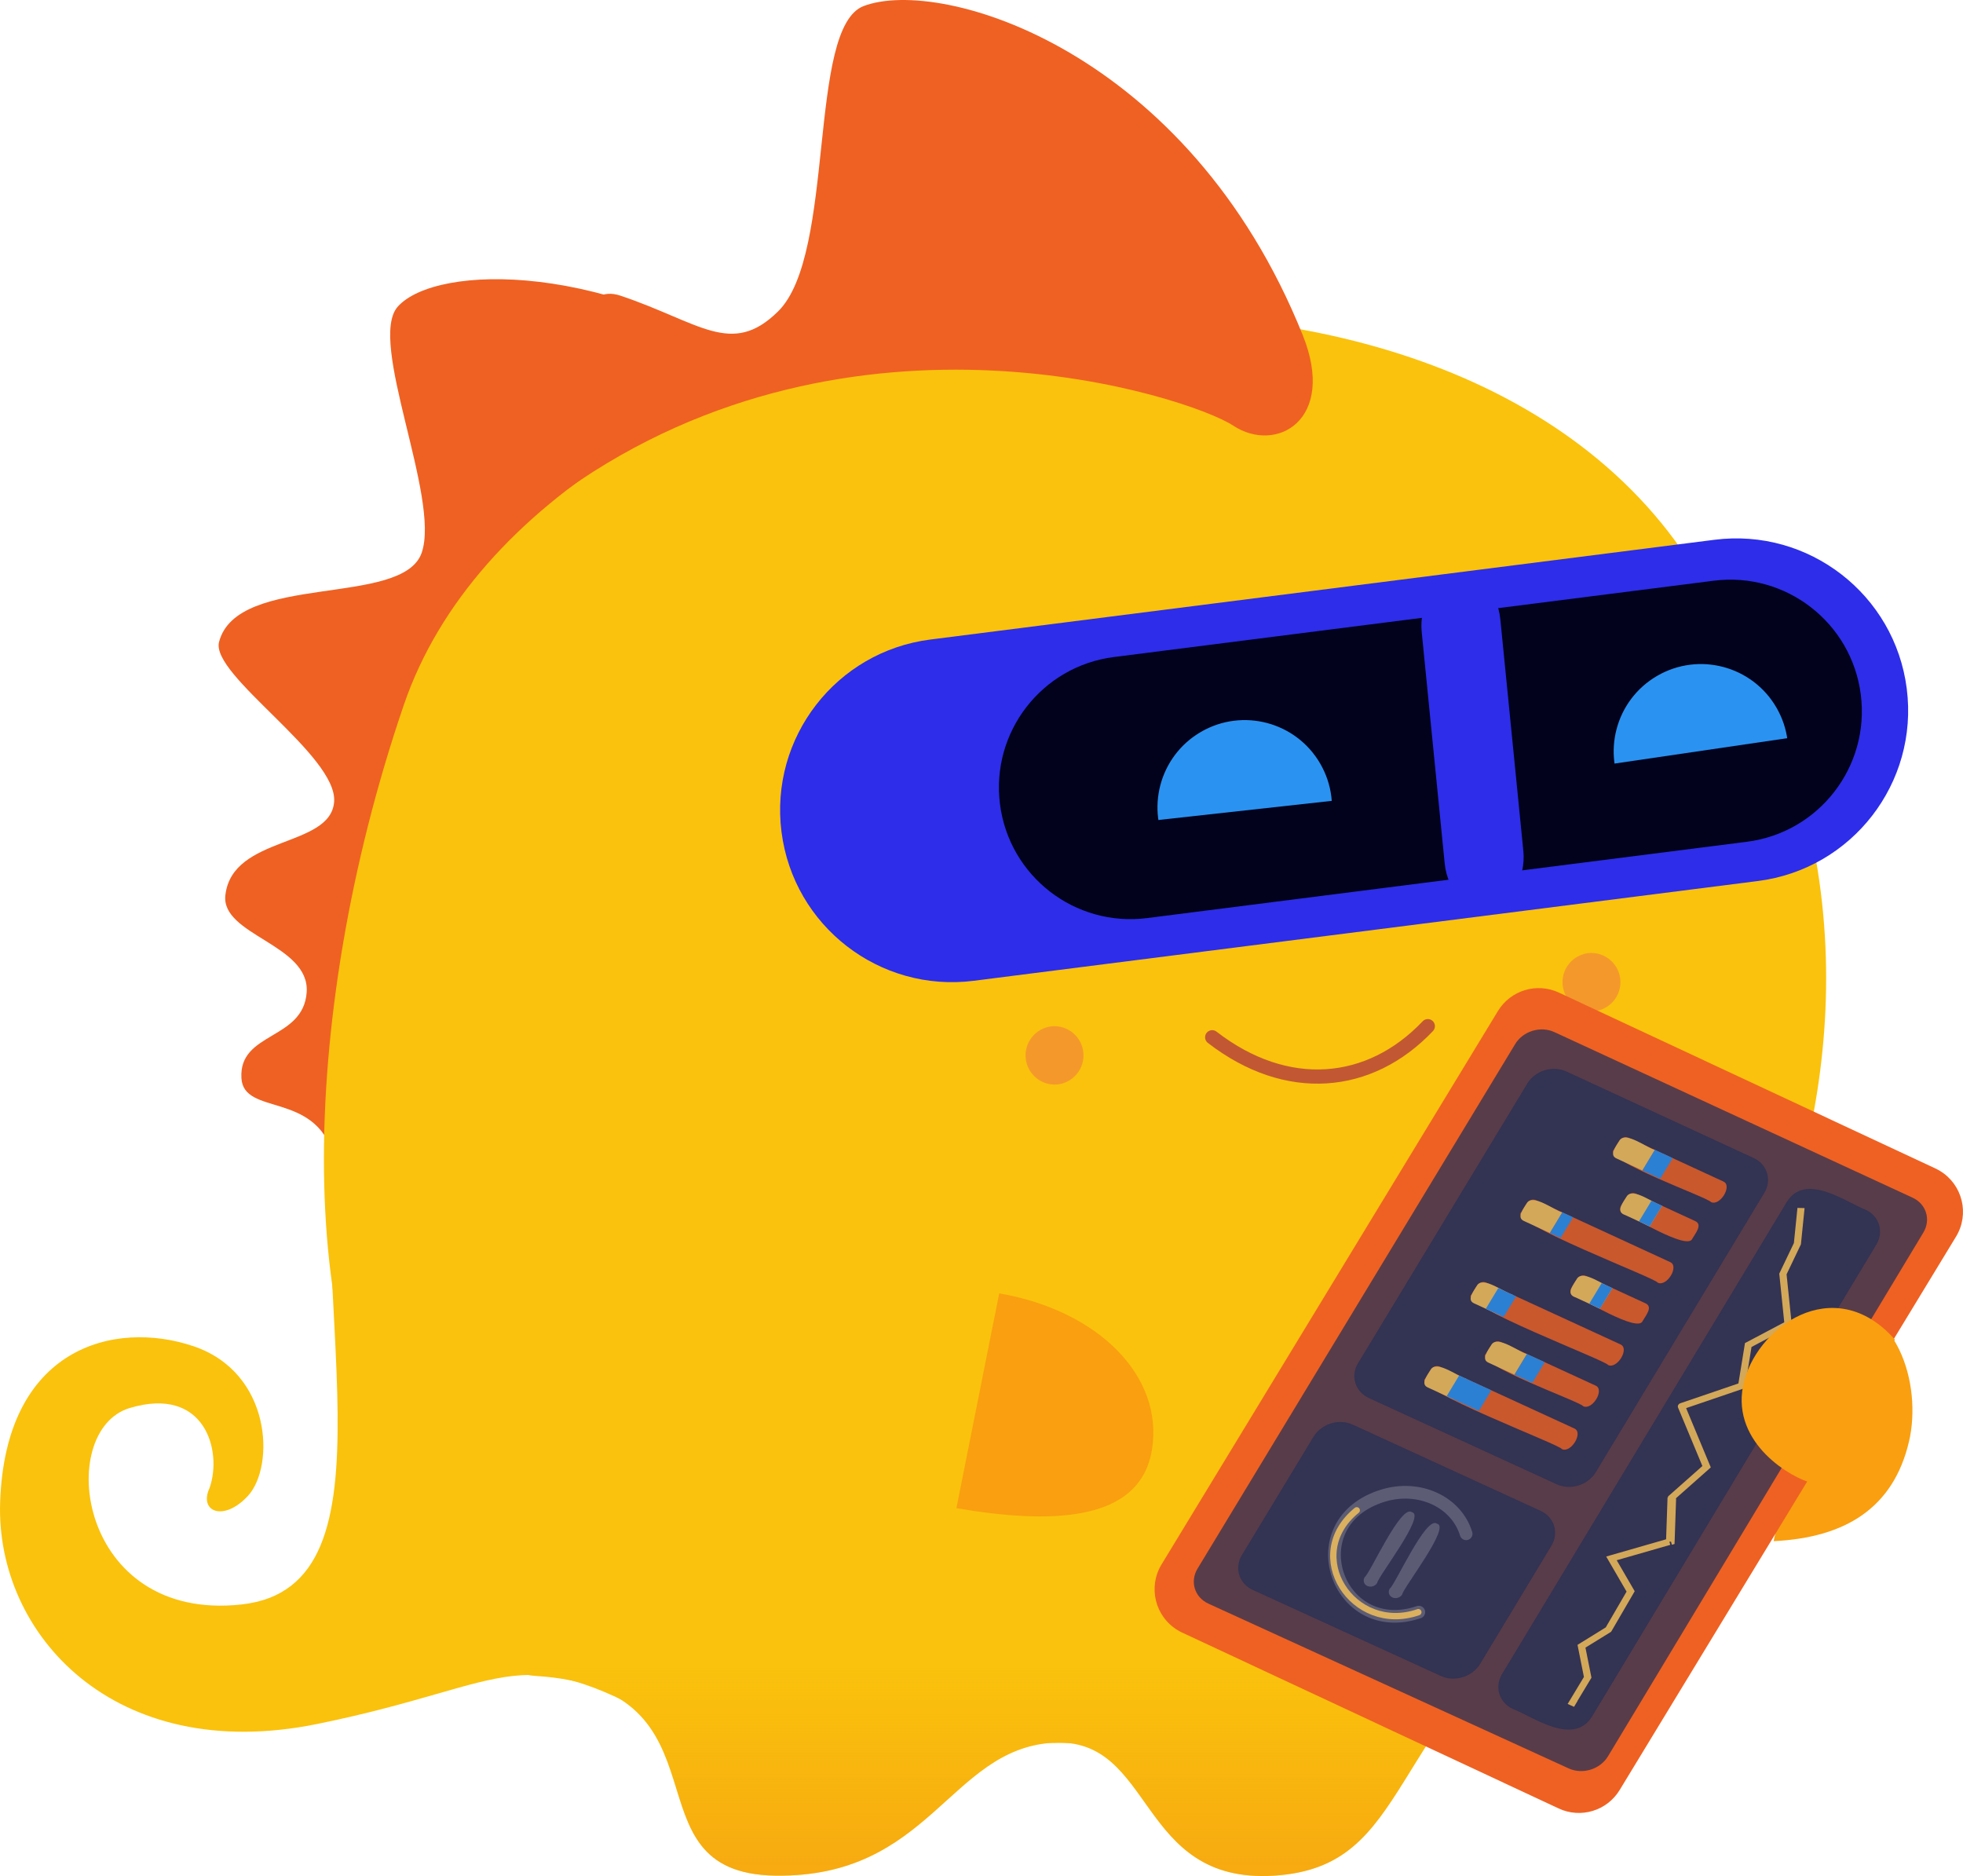 <?xml version="1.0" encoding="UTF-8"?>
<svg id="Layer_1" data-name="Layer 1" xmlns="http://www.w3.org/2000/svg" xmlns:xlink="http://www.w3.org/1999/xlink" viewBox="0 0 618.649 591.187">
  <defs>
    <linearGradient id="linear-gradient" x1="330.756" y1="6.907" x2="330.756" y2="69.266" gradientTransform="translate(0 594.678) scale(1 -1)" gradientUnits="userSpaceOnUse">
      <stop offset="0" stop-color="#f49314"/>
      <stop offset=".59" stop-color="#f49314" stop-opacity=".4"/>
      <stop offset="1" stop-color="#f49314" stop-opacity="0"/>
    </linearGradient>
  </defs>
  <path d="M245.476,118.967c-53.373-37.21-108.078-35.721-120.094-22.367-9.739,10.823,13.485,60.251,7.521,77.57-5.948,17.322-58.16,6.115-63.872,28.139-2.705,10.466,37.346,35.715,36.272,50.332-1.077,14.614-32.003,10.484-34.272,29.398-1.528,12.717,26.695,15.524,25.618,30.677-1.074,15.153-21.452,12.381-20.562,27.065,.723,11.909,22.998,4.064,28.962,24.09,5.948,20.024,140.443-244.904,140.443-244.904,0,0-.015,0-.015,0Z" fill="#ef6122"/>
  <path d="M131.829,473.467c63.418,69.584,245.54,116.724,364.53,24.713,19.555-19.488,146.676-171.91,31.398-327.974C438.989,50.057,171.644,92.274,127.26,222.166c-34.205,100.09-34.39,208.548,4.587,251.301h-.018v0Z" fill="#fac20c"/>
  <path d="M105.639,328.086c-10.079,82.047,21.973,171.943-29.618,177.537-51.591,5.592-58.831-54.834-35.125-61.923,23.703-7.089,29.231,13.522,25.165,25.165-3.546,7.576,4.484,10.82,12.112,2.487,8.466-9.256,7.576-38.774-17.252-47.14-24.813-8.366-59.27,.269-60.882,49.258-1.377,41.443,35.902,82.819,99.856,69.818,63.956-13.004,62.51-28.408,115.547,2.974,15.891,9.407-109.802-218.175-109.802-218.175v-0Z" fill="#fac20c"/>
  <path d="M496.359,498.18c-60.913,47.273-51.037,90.044-94.68,92.882-43.645,2.841-37.548-43.997-70.038-41.863-32.472,2.133-38.571,42.571-87.291,41.863-48.717-.705-11.673-58.965-75.545-62.928-34.859-2.169,191.244-50.601,191.244-50.601l136.294,20.647h.015v0Z" fill="#fac20c"/>
  <path d="M496.359,498.18c-60.913,47.273-51.037,90.044-94.68,92.882-43.645,2.841-37.548-43.997-70.038-41.863-32.472,2.133-38.571,42.571-87.291,41.863-48.717-.705-11.673-58.965-75.545-62.928-34.859-2.169,191.244-50.601,191.244-50.601l136.294,20.647h.015v0Z" fill="url(#linear-gradient)" isolation="isolate" opacity=".5"/>
  <path d="M178.382,154.415c90.918-64.41,196.738-29.231,210.263-20.296,13.522,8.938,32.69-1.679,21.921-28.508C374.482,15.77,296.693-7.381,272.195,1.902c-17.859,6.767-8.656,78.124-26.967,96.218-14.699,14.514-24.713,3.428-49.709-4.956-22.58-7.576-17.137,61.252-17.137,61.252l0-0Z" fill="#ef6122"/>
  <path d="M449.981,323.376c-18.311,19.286-44.45,21.673-67.954,3.495" fill="none" stroke="#c15833" stroke-linecap="round" stroke-miterlimit="10" stroke-width="4.475"/>
  <path d="M332.264,341.788c5.084,0,9.206-4.122,9.206-9.206s-4.122-9.206-9.206-9.206c-5.084,.085-9.137,4.275-9.052,9.359,.083,4.965,4.087,8.969,9.052,9.052Zm169.217-23.075c5.084,0,9.206-4.122,9.206-9.206s-4.122-9.206-9.206-9.206c-5.084,.085-9.137,4.275-9.052,9.359,.083,4.965,4.087,8.969,9.052,9.052Z" fill="#e83878" isolation="isolate" opacity=".3"/>
  <path d="M306.895,309.072l247.109-31.436c29.693-3.777,50.701-30.91,46.922-60.6v-.018c-3.779-29.69-30.91-50.699-60.603-46.919l-247.109,31.433c-29.693,3.779-50.699,30.91-46.922,60.6l.003,.018c3.777,29.693,30.908,50.699,60.6,46.922Z" fill="#2d2dea"/>
  <path d="M361.511,289.31l189.031-24.047c22.714-2.89,38.787-23.647,35.897-46.363-2.89-22.716-23.647-38.787-46.363-35.895l-189.031,24.047c-22.716,2.89-38.787,23.644-35.897,46.36,2.89,22.716,23.647,38.787,46.363,35.897h-0Z" fill="#02021c"/>
  <path d="M575.379,410.352c22.614-.638,30.441,25.957,26.257,43.881-4.887,20.916-19.957,30.323-42.668,31.431" fill="#f99f10"/>
  <path d="M372.564,514.474l118.655,55.421c6.959,3.256,15.253,.743,19.234-5.828l106.004-174.379c4.319-7.11,2.057-16.375-5.052-20.694-.469-.285-.953-.544-1.45-.776l-118.652-55.421c-6.96-3.255-15.255-.741-19.237,5.83l-106.004,174.379c-4.318,7.11-2.055,16.375,5.056,20.694,.468,.284,.951,.542,1.446,.774l-0-0Z" fill="#ef6122"/>
  <path d="M314.909,407.58c31.213,5.394,51.927,26.075,48.114,49.324-3.815,23.249-32.777,23.267-61.603,18.363" fill="#f99f10"/>
  <path d="M406.08,278.206c13.135-7.617,17.609-24.441,9.991-37.576-.001-.002-.002-.003-.003-.005-7.617-13.135-24.441-17.609-37.576-9.991-.002,.001-.003,.002-.005,.003-13.135,7.617-17.609,24.441-9.991,37.576,.001,.002,.002,.003,.003,.005,7.617,13.135,24.441,17.609,37.576,9.991,.002-.001,.003-.002,.005-.003Z" fill="#2a93f2"/>
  <path d="M364.826,287.565l58.777-6.486,1.121-29.259-63.075,6.96,3.177,28.784-0,0Z" fill="#02021c"/>
  <path d="M549.858,260.549c13.135-7.617,17.609-24.441,9.991-37.576-.001-.002-.002-.003-.003-.005-7.617-13.135-24.441-17.609-37.576-9.991-.002,.001-.003,.002-.005,.003-13.135,7.617-17.609,24.441-9.991,37.576,.001,.002,.002,.003,.003,.005,7.617,13.135,24.441,17.609,37.576,9.991,.002-.001,.003-.002,.005-.003Z" fill="#2a93f2"/>
  <path d="M508.605,269.908l54.959-9.957,5.669-28.204-63.805,9.376,3.177,28.784-0,0Z" fill="#02021c"/>
  <path d="M480.082,268.073l-7.244-72.908c-.87-8.76-7.123-14.96-13.966-13.845-6.843,1.114-11.684,9.12-10.813,17.882l7.244,72.908c.87,8.761,7.123,14.96,13.966,13.845,6.843-1.114,11.684-9.12,10.814-17.882v0Z" fill="#2d2dea"/>
  <g>
    <g opacity=".8">
      <path d="M377.433,494.28l100.085-165.275c2.476-4.088,8.008-5.772,12.356-3.762l112.888,52.18c4.326,2,5.84,6.929,3.382,11.011l-99.371,165.019c-2.475,4.11-8.01,5.83-12.362,3.839l-113.572-51.935c-4.374-2-5.9-6.96-3.407-11.077Z" fill="#333353"/>
    </g>
    <path d="M428.013,429.517l53.324-88.089c2.475-4.089,8.007-5.775,12.354-3.766l58.961,27.24c4.336,2.003,5.852,6.938,3.387,11.024l-53.102,88.01c-2.474,4.101-8.007,5.807-12.358,3.809l-59.165-27.167c-4.363-2.003-5.885-6.955-3.401-11.06Z" fill="#333353"/>
    <path d="M391.416,489.973l22.532-37.222c2.487-4.108,8.04-5.814,12.404-3.811l59.181,27.161c4.352,1.997,5.872,6.943,3.396,11.047l-22.438,37.188c-2.481,4.111-8.025,5.828-12.385,3.833l-59.285-27.124c-4.372-2-5.896-6.958-3.406-11.073Z" fill="#333353"/>
    <path d="M473.394,527.496l89.512-148.4c5.779-9.959,18.598-.414,25.05,2.116,4.329,2,5.844,6.931,3.384,11.014l-89.371,148.349c-5.808,10.02-18.688,.489-25.177-2.027-4.356-1.993-5.877-6.941-3.398-11.052Z" fill="#333353"/>
    <g opacity=".8">
      <path d="M449.156,434.483c1.026-1.52,2.277-4.955,4.781-3.736-0-0,42.23,19.409,42.23,19.409,2.937,1.296-1.071,7.859-3.921,6.497-.444-1.358-47.452-19.045-43.089-22.17Z" fill="#ef6122"/>
      <path d="M450.006,437.247c-2.542-1.099-.062-3.971,.835-5.549,1.832-3.419,9.245,2.525,11.265,2.805l-3.929,6.499s-8.172-3.754-8.172-3.754Z" fill="#fbc55a"/>
      <path d="M455.924,439.966l3.93-6.499,10.14,4.66-3.927,6.498-10.142-4.66Z" fill="#2a93f2"/>
    </g>
    <g opacity=".8">
      <path d="M468.28,426.665c1.014-1.524,2.281-4.949,4.776-3.733-0-0,29.823,13.717,29.823,13.717,2.93,1.294-1.065,7.858-3.919,6.493-.744-1.376-34.489-13.286-30.68-16.478Z" fill="#ef6122"/>
      <path d="M469.129,429.428c-2.54-1.099-.062-3.969,.834-5.546,1.829-3.417,9.237,2.525,11.256,2.806l-3.925,6.495c-0-0-8.165-3.754-8.165-3.754Z" fill="#fbc55a"/>
      <path d="M477.294,433.182l3.925-6.495,5.628,2.588-3.923,6.494-5.629-2.588Z" fill="#2a93f2"/>
    </g>
    <g opacity=".8">
      <path d="M508.623,362.314c1.012-1.52,2.275-4.937,4.764-3.719-0-0,29.757,13.74,29.757,13.74,2.924,1.296-1.061,7.843-3.909,6.476-.742-1.375-34.412-13.317-30.612-16.497Z" fill="#ef6122"/>
      <path d="M509.471,365.073c-2.534-1.101-.063-3.962,.831-5.535,1.824-3.409,9.216,2.535,11.23,2.818l-3.914,6.477-8.147-3.76Z" fill="#fbc55a"/>
      <path d="M517.618,368.834l3.914-6.477,5.615,2.593-3.913,6.477-5.616-2.592Z" fill="#2a93f2"/>
    </g>
    <g opacity=".8">
      <path d="M463.745,407.977c1.025-1.518,2.274-4.951,4.776-3.73-0-0,42.195,19.423,42.195,19.423,2.935,1.297-1.069,7.853-3.917,6.49-.444-1.357-47.413-19.062-43.054-22.182Z" fill="#ef6122"/>
      <path d="M464.594,410.74c-2.54-1.1-.062-3.969,.834-5.545,1.83-3.416,9.238,2.529,11.257,2.81l-3.925,6.492-8.166-3.757Z" fill="#fbc55a"/>
      <path d="M468.256,412.424l3.926-6.492,5.629,2.591-3.925,6.492-5.631-2.591Z" fill="#2a93f2"/>
    </g>
    <g opacity=".8">
      <path d="M495.232,405.879c1.003-1.526,2.284-4.94,4.768-3.727-0-0,18.548,8.544,18.548,8.544,2.53,1.096,.066,3.965-.83,5.539-1.476,4.052-19.678-7.605-21.638-7.595-1.087-.502-1.467-1.737-.848-2.761Z" fill="#ef6122"/>
      <path d="M496.081,408.639c-2.536-1.099-.063-3.966,.832-5.541,1.826-3.413,9.224,2.528,11.24,2.809l-3.918,6.487-8.154-3.755Z" fill="#fbc55a"/>
      <path d="M500.861,410.84l3.919-6.487,3.373,1.554-3.918,6.487-3.374-1.554Z" fill="#2a93f2"/>
    </g>
    <g opacity=".8">
      <path d="M510.905,379.941c1.002-1.524,2.281-4.935,4.763-3.721-0-0,18.532,8.55,18.532,8.55,2.528,1.097,.066,3.963-.829,5.534-1.474,4.048-19.661-7.612-21.619-7.603-1.086-.502-1.465-1.737-.847-2.76Z" fill="#ef6122"/>
      <path d="M511.753,382.7c-2.534-1.1-.063-3.963,.831-5.536,1.824-3.41,9.216,2.532,11.23,2.814l-3.914,6.48-8.147-3.757Z" fill="#fbc55a"/>
      <path d="M516.529,384.902l3.914-6.48,3.37,1.555-3.914,6.48-3.371-1.555Z" fill="#2a93f2"/>
    </g>
    <g opacity=".8">
      <path d="M479.447,382.018c1.024-1.517,2.272-4.946,4.772-3.725-0-0,42.158,19.436,42.158,19.436,2.933,1.298-1.067,7.847-3.913,6.483-.443-1.357-47.371-19.079-43.017-22.194Z" fill="#ef6122"/>
      <path d="M480.296,384.779c-2.538-1.101-.062-3.966,.833-5.541,1.828-3.413,9.23,2.533,11.247,2.816l-3.921,6.485-8.159-3.76Z" fill="#fbc55a"/>
      <path d="M488.454,388.539l3.921-6.485,3.375,1.556-3.92,6.485-3.375-1.556Z" fill="#2a93f2"/>
    </g>
    <path d="M462.061,483.339c-3.114-10.131-14.841-15.511-26.198-12.015-27.339,8.382-14.59,45.417,11.286,36.705" fill="none" stroke="#5c5c74" stroke-linecap="round" stroke-width="4"/>
    <path d="M446.993,508.04c-20.581,7.132-36.843-17.954-19.409-32.095" fill="none" isolation="isolate" opacity=".8" stroke="#fbc55a" stroke-linecap="round" stroke-width="2"/>
    <path d="M430.072,497.024c1.742-1.241,11.441-23.151,14.905-20.488,4.52,.877-10.828,20.47-10.954,22.298-.622,1.028-2.01,1.456-3.101,.956-1.091-.5-1.472-1.738-.85-2.766Z" fill="#5b5b74"/>
    <path d="M437.972,500.642c1.742-1.241,11.436-23.149,14.899-20.487,4.518,.877-10.823,20.468-10.949,22.295-.622,1.027-2.009,1.456-3.1,.956-1.091-.499-1.471-1.737-.85-2.765Z" fill="#5b5b74"/>
    <path d="M495.605,536.476l-.985-.451-.561,.93,.985,.451,.56-.93Zm4.763-7.904l.985,.451,.203-.337-.073-.363-1.115,.249Zm-1.955-9.793l-.593-.843-.659,.407,.137,.684,1.115-.248Zm8.498-5.252l.592,.843,.256-.159,.143-.249-.992-.436Zm6.994-12.025l.992,.437,.288-.496-.273-.469-1.008,.528Zm-6.046-10.412l-.275-.983-1.38,.397,.647,1.115s1.008-.528,1.008-.528Zm18.771-5.282l.275,.983,.838-.241,.018-.788-1.131,.046Zm.025-13.499l-.76-.718-.361,.32-.01,.443s1.131-.045,1.131-.045Zm11.186-10.104l.76,.718,.565-.5-.265-.636-1.059,.419Zm-7.928-19.041l-.336-.963c-.618,.208-.95,.847-.724,1.382l1.06-.418-0-0Zm18.969-6.464l.335,.963,.678-.231,.105-.644-1.118-.087-0,0Zm2.086-12.843l-.52-.883-.512,.271-.085,.524,1.117,.089-0,0Zm12.543-6.641l.52,.883,.674-.357-.07-.685-1.124,.159Zm-1.615-15.752l-1.031-.362-.121,.254,.027,.267,1.124-.159-0,0Zm4.564-9.543l1.031,.362c.052-.079,.098-.243,.093-.331l-1.123-.031,0-0Zm-69.87,145.006l4.763-7.904-1.969-.902-4.763,7.904,1.97,.902Zm4.893-8.604l-1.955-9.793-2.23,.497,1.955,9.793,2.23-.497Zm-2.478-8.701l8.498-5.252-1.186-1.687-8.497,5.251s1.185,1.687,1.185,1.687Zm8.898-5.659l6.994-12.024-1.985-.874-6.994,12.025s1.986,.872,1.986,.872Zm7.009-12.989l-6.045-10.413-2.017,1.057,6.046,10.412,2.016-1.056Zm-6.778-8.901l18.26-5.25-.55-1.966-18.26,5.249,.551,1.967Zm19.636-6.311l.464-13.527-2.715,.12-.464,13.528,2.715-.121Zm-.594-12.72l11.425-10.12-1.52-1.436-11.426,10.12,1.521,1.436Zm11.725-11.256l-7.926-19.04-2.12,.836,7.927,19.041,2.12-.837Zm-8.651-17.659l18.968-6.465-.67-1.927-18.969,6.465,.671,1.927-0,0Zm19.751-7.34l2.086-12.842-2.234-.177-2.087,12.843,2.235,.176Zm1.489-12.047l12.543-6.641-1.04-1.766-12.543,6.641,1.04,1.767Zm13.147-7.684l-1.616-15.75-2.248,.317,1.615,15.752,2.249-.319Zm-1.71-15.23l4.565-9.544-2.06-.724-4.565,9.543,2.06,.724,0-0Zm4.658-9.875l1.139-11.247-2.247-.063-1.139,11.247,2.246,.064Zm-70.403,144.059l-1.015-.465-1.121,1.86,1.016,.465,1.121-1.86Z" fill="#fbc55a" isolation="isolate" opacity=".8"/>
  </g>
  <path d="M597.19,422.145c-19.237-21.821-44.284-3.661-47.863,14.632-3.577,18.293,15.591,29.131,21.606,30.508" fill="#f99f10"/>
</svg>